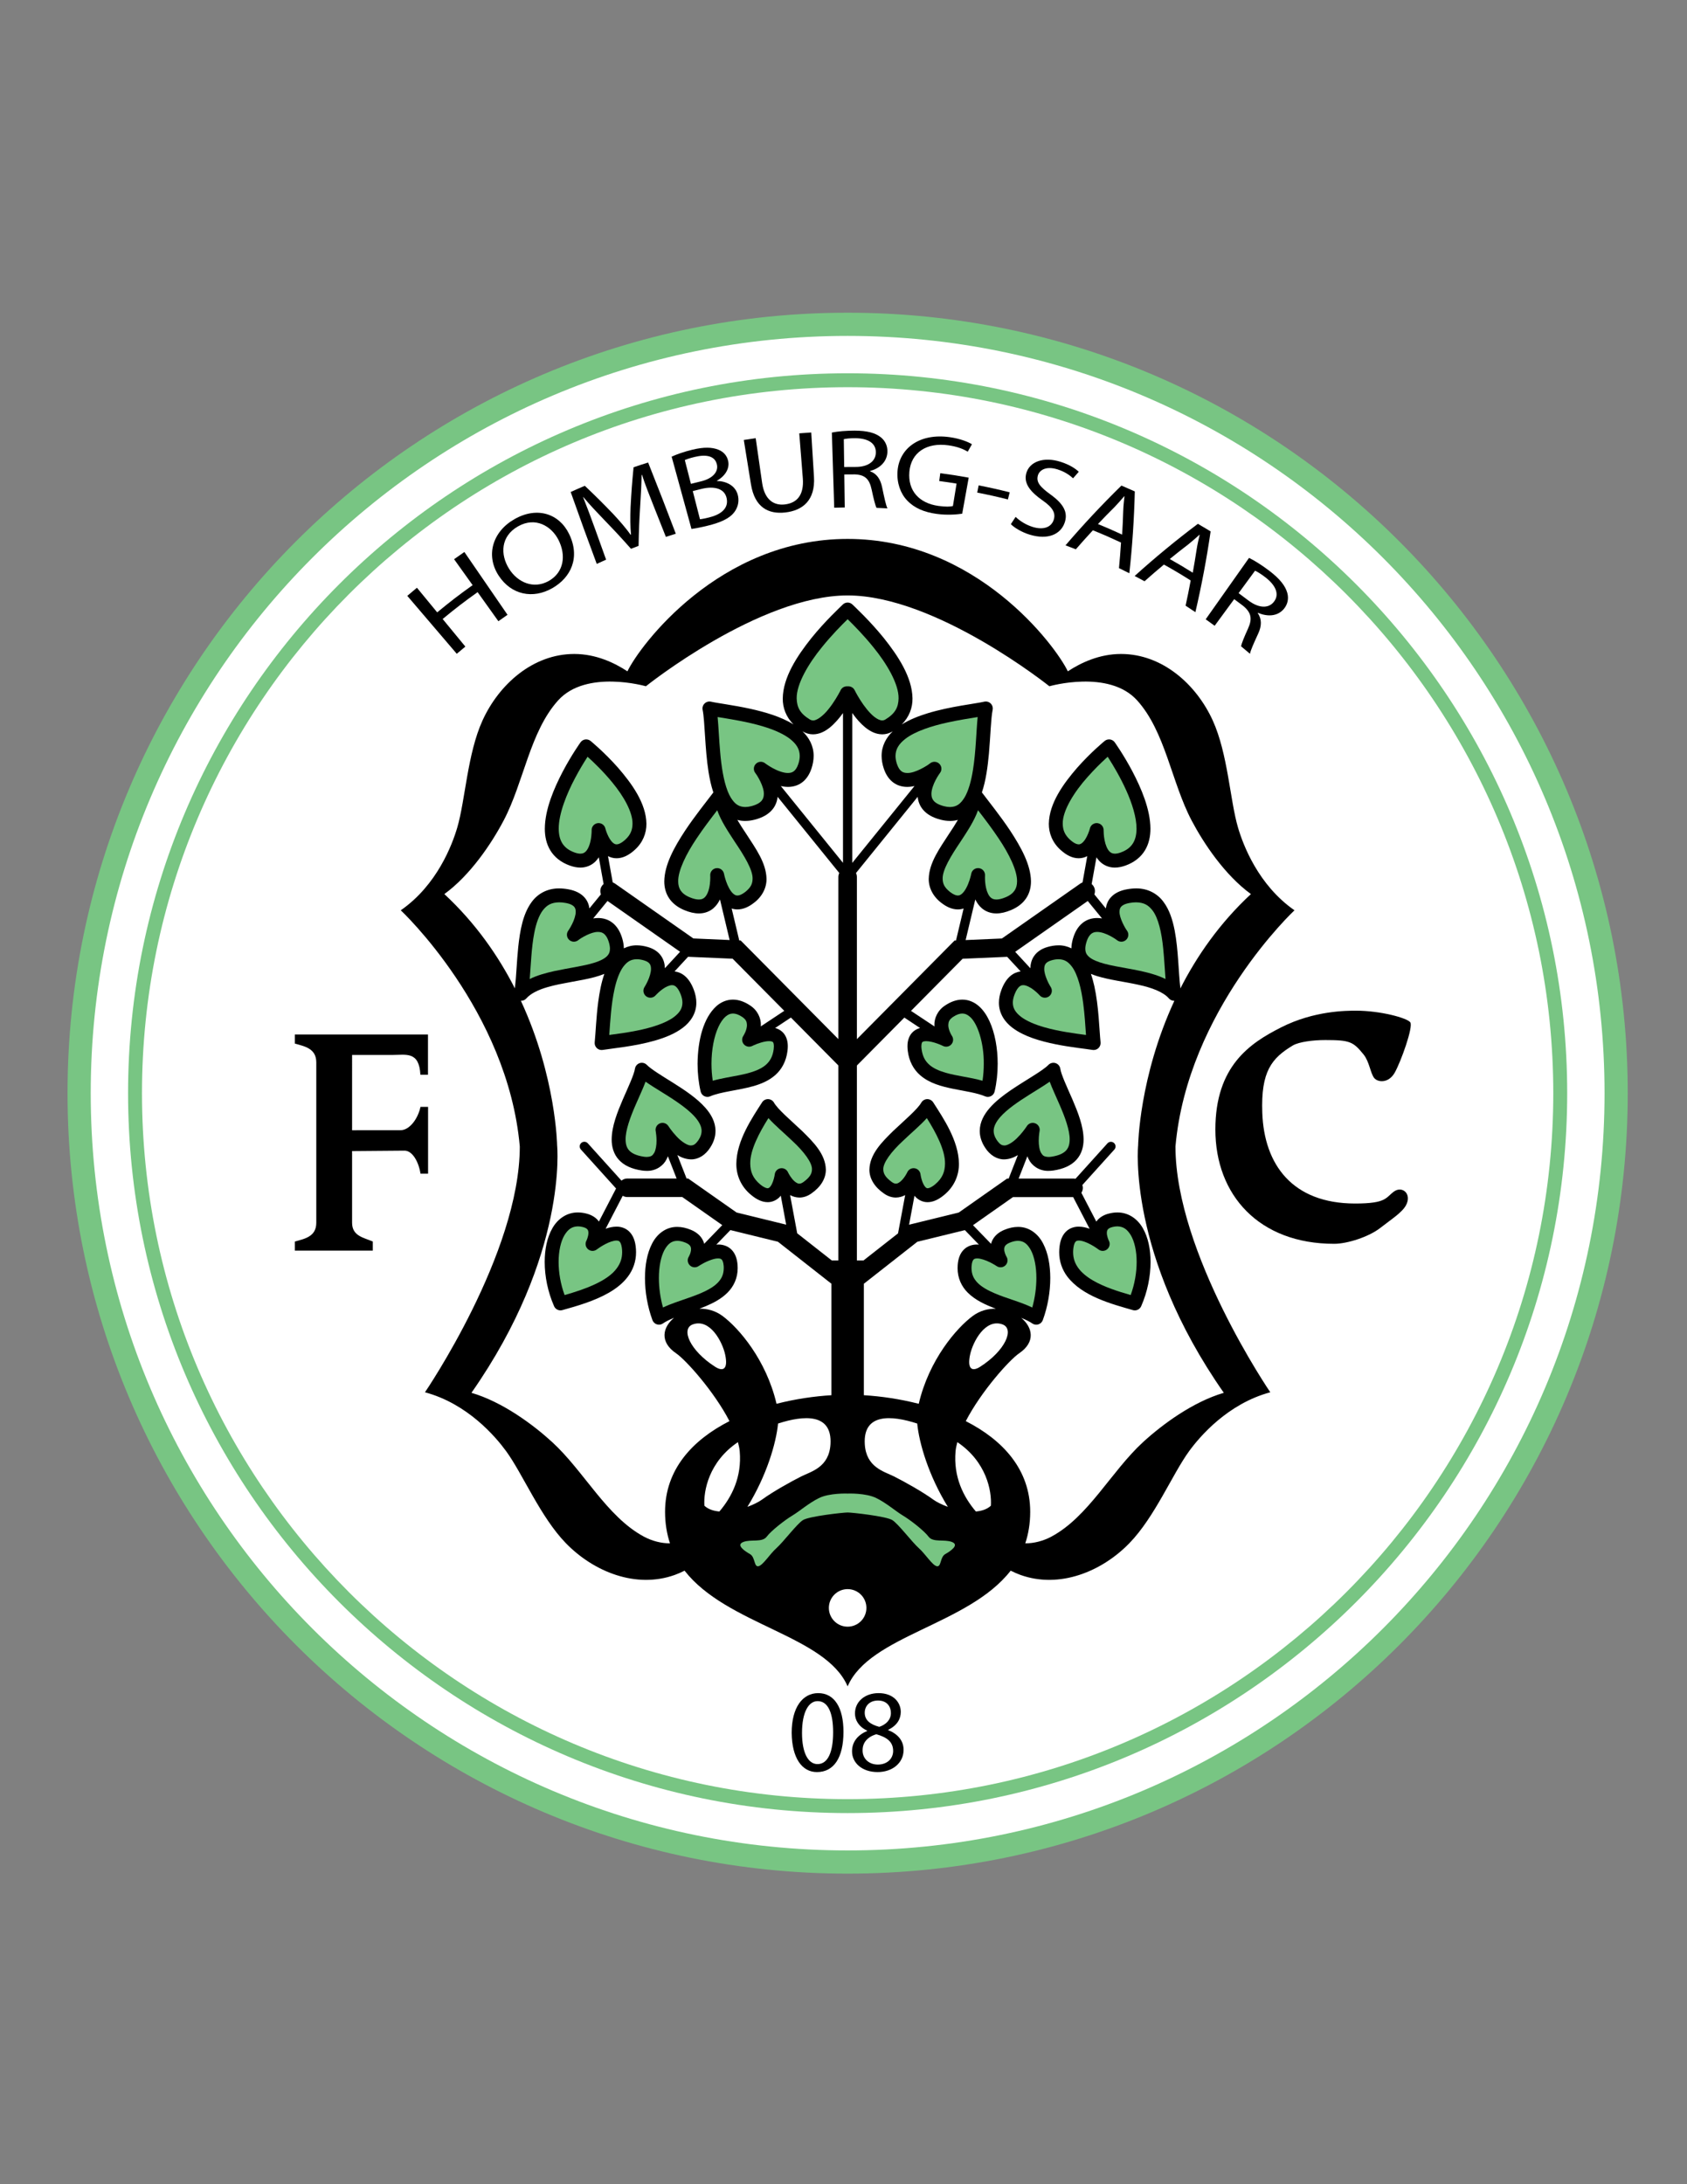 <?xml version="1.0" encoding="iso-8859-1"?>
<!-- Generator: Adobe Illustrator 24.0.1, SVG Export Plug-In . SVG Version: 6.00 Build 0)  -->
<svg version="1.1" id="Layer_1" xmlns="http://www.w3.org/2000/svg" xmlns:xlink="http://www.w3.org/1999/xlink" x="0px" y="0px"
	 viewBox="0 0 612 792" style="enable-background:new 0 0 612 792;" xml:space="preserve">
<rect x="0" y="0" width="612" height="792" fill="#808080" stroke="none"/>
<path style="fill:#78C583;" d="M307.5,113.39c-156.298,0.004-282.998,126.707-283,283.002
	c0.002,156.288,126.702,282.994,283,282.998c156.296-0.004,282.995-126.71,283-282.998
	C590.495,240.096,463.796,113.394,307.5,113.39z"/>
<path style="fill:#FFFFFF;" d="M501.663,590.552c-49.705,49.698-118.326,80.424-194.163,80.426
	c-75.84-0.002-144.46-30.727-194.163-80.426c-49.699-49.706-80.425-118.326-80.425-194.16c0-75.839,30.726-144.46,80.425-194.165
	C163.04,152.53,231.66,121.804,307.5,121.802c75.837,0.002,144.458,30.728,194.163,80.425
	c49.697,49.705,80.423,118.326,80.425,194.165C582.086,472.225,551.36,540.846,501.663,590.552z"/>
<path style="fill:#78C583;" d="M46.462,396.393C46.467,252.448,163.557,135.358,307.5,135.352l0,0
	c143.94,0.006,261.033,117.097,261.037,261.042l0,0C568.533,540.333,451.44,657.424,307.5,657.429l0,0
	C163.557,657.424,46.467,540.333,46.462,396.393L46.462,396.393z"/>
<path style="fill:#FFFFFF;" d="M51.508,396.393c0,70.58,28.705,134.563,75.063,180.924l0,0
	c46.364,46.36,110.349,75.063,180.928,75.064l0,0c70.58-0.002,134.563-28.704,180.926-75.064l0,0
	c46.36-46.361,75.065-110.345,75.065-180.924l0,0c0-70.582-28.705-134.566-75.065-180.929l0,0
	c-46.362-46.36-110.346-75.065-180.926-75.065l0,0c-70.58,0-134.564,28.705-180.928,75.065l0,0
	C80.213,261.827,51.508,325.811,51.508,396.393L51.508,396.393L51.508,396.393z"/>
<path d="M498.54,390.905c-1.374-1.651-1.735-5.882-3.843-8.512c-3.815-4.73-5.049-5.269-13.994-5.269
	c-4.34,0-9.47,0.655-11.71,1.971c-7.628,4.601-11.615,9.334-11.067,24.431c0.674,18.784,10.941,32.878,33.691,32.878
	c11.445,0,11.042-2.135,14.06-4.333c3.017-2.199,6.586,0.824,4.391,4.938c-1.446,2.712-5.489,5.215-9.329,8.233
	c-4.069,3.193-11.874,5.767-16.74,5.767c-27.238,0-43.093-17.653-43.093-41.444c0-23.133,12.689-31.391,23.88-37.049
	c11.969-6.062,23.748-6.041,27.169-6.041c8.811,0,18.422,2.625,19.644,4.194c1.213,1.57-3.452,14.472-5.647,18.31
	C503.755,392.819,499.913,392.549,498.54,390.905L498.54,390.905z"/>
<path d="M127.727,409.837l17.568-0.014c3.12,0,6.238-3.848,7.247-8.459h2.752v24.211h-2.752c-0.642-4.277-2.935-8.347-5.775-8.347
	l-19.039,0.158v25.996c0,4.828,4.209,5.377,7.51,6.8v3.295h-28.281v-3.295c3.578-0.985,7.784-1.757,7.784-6.8v-58.149
	c0-5.06-4.206-5.826-7.784-6.822v-3.289h48.301v14.579h-2.751c-0.458-8.589-5.123-7.173-10.26-7.173h-14.518V409.837
	L127.727,409.837z"/>
<path d="M469.607,330.079c-13.173-9.148-18.665-23.786-20.492-30.006c-2.913-9.914-3.659-26.715-9.146-38.791
	c-5.966-13.122-18.294-24.151-33.302-24.151c-7.883,0-14.63,3.231-19.288,6.298c-4.415-9.243-33.186-48.012-79.88-48.012
	c-46.693,0-75.465,38.769-79.88,48.012c-4.658-3.067-11.405-6.298-19.288-6.298c-15.008,0-27.336,11.029-33.301,24.151
	c-5.487,12.076-6.233,28.877-9.146,38.791c-1.827,6.221-7.319,20.858-20.492,30.006c0,0,38.788,36.23,43.175,85.629
	c0,38.79-34.4,89.137-34.4,89.137c15.487,4.166,25.597,16.091,29.424,21.322c6.088,8.34,12.462,23.908,21.712,33.417
	c10.054,10.337,25.383,16.554,39.503,11.487c1.21-0.438,2.421-0.97,3.541-1.541c15.397,19.764,51.165,23.415,59.152,41.952
	c7.988-18.537,43.755-22.189,59.152-41.952c1.119,0.571,2.331,1.103,3.541,1.541c14.119,5.066,29.449-1.15,39.502-11.487
	c9.25-9.509,15.625-25.077,21.713-33.417c3.827-5.231,13.938-17.156,29.424-21.322c0,0-34.399-50.347-34.399-89.137
	C430.819,366.308,469.607,330.079,469.607,330.079z M241.267,548.176c0,4.255,0.655,8.022,1.78,11.438
	c-3.078,0.043-6.535-0.855-9.433-2.41c-13.484-7.213-21.726-23.697-33.314-34.312c-6.957-6.375-18.065-14.576-29.27-17.852
	c35.103-50.177,31.081-89.701,31.081-89.701s-0.348-24.839-13.151-52.46c0.031,0.001,0.062,0.01,0.094,0.01
	c0.706,0,1.398-0.296,1.888-0.848c1.565-1.789,4.336-3.15,7.786-4.134c5.166-1.503,11.574-2.154,16.949-3.586
	c1.243-0.339,2.438-0.72,3.568-1.186c-1.104,3.152-1.747,6.642-2.219,10.102c-0.744,5.654-0.93,11.261-1.283,14.726
	c-0.081,0.78,0.21,1.555,0.78,2.092c0.471,0.444,1.092,0.685,1.73,0.685c0.135,0,0.27-0.01,0.405-0.032
	c3.458-0.57,11.591-1.273,18.941-3.39c3.693-1.069,7.238-2.478,10.066-4.612c2.808-2.086,4.971-5.23,4.949-9.123
	c0-1.53-0.319-3.125-0.942-4.758c-0.827-2.165-1.892-3.818-3.272-4.971c-1.104-0.933-2.415-1.454-3.683-1.616l4.908-5.304
	l16.164,0.702l18.723,18.895l-8.524,5.654c0.01-0.171,0.032-0.334,0.035-0.51c0.061-2.358-1.088-5.273-3.904-7.094
	c-2.036-1.367-4.143-2.115-6.227-2.115c-2.283-0.01-4.38,0.932-5.994,2.358c-4.775,4.335-6.76,12.421-6.837,20.911
	c0,3.36,0.356,6.784,1.116,10.054c0.168,0.729,0.645,1.337,1.311,1.676c0.362,0.185,0.753,0.276,1.145,0.276
	c0.333,0,0.666-0.067,0.982-0.201c3.854-1.67,10.059-2.112,15.731-3.712c2.842-0.822,5.629-1.979,7.922-4.017
	c2.301-2.023,3.95-4.985,4.41-8.723c0.075-0.593,0.116-1.156,0.116-1.704c0.024-2.143-0.691-4.134-2.147-5.366
	c-0.762-0.649-1.6-1.034-2.44-1.257l5.719-3.793l17.213,17.372v70.703v0.001h-2.388l-12.543-9.842l-2.581-13.853
	c0.955,0.513,2.066,0.867,3.372,0.892c1.451,0.007,2.976-0.504,4.339-1.476c3.407-2.343,5.297-5.452,5.263-8.69
	c-0.167-5.617-4.459-9.887-8.637-13.992c-4.246-3.997-8.837-7.87-10.203-10.296c-0.441-0.749-1.248-1.22-2.116-1.237
	c-0.868-0.021-1.693,0.414-2.167,1.143c-3.658,5.711-9.261,13.883-9.354,22.255c-0.041,4.096,1.606,8.327,5.479,11.444
	c1.972,1.61,3.892,2.513,5.882,2.523c0.016,0.001,0.033,0.001,0.049,0.001c1.785,0,3.334-0.864,4.316-1.887
	c0.145-0.158,0.26-0.327,0.392-0.49l1.962,10.527l-18-4.409l-17.554-12.322h-0.575l-3.326-8.485
	c1.426,0.871,3.055,1.497,4.946,1.547c2.616,0.045,5.244-1.545,6.983-4.329c1.253-1.92,1.896-3.97,1.89-5.972
	c-0.008-3.25-1.585-6.037-3.65-8.389c-3.126-3.541-7.567-6.451-11.707-9.067c-4.12-2.569-8.016-4.923-9.583-6.53
	c-0.667-0.667-1.656-0.906-2.555-0.62c-0.896,0.289-1.563,1.06-1.718,1.989c-0.317,2.153-2.371,6.528-4.392,11.14
	c-2.002,4.681-4.03,9.727-4.063,14.536c-0.013,2.591,0.677,5.267,2.568,7.354c1.886,2.092,4.716,3.379,8.376,3.917
	c0.62,0.09,1.209,0.133,1.776,0.133c0.07,0.002,0.141,0.002,0.211,0.002c3.276,0.001,5.869-1.939,6.97-4.19
	c0.191-0.367,0.35-0.738,0.494-1.11l3.164,8.074h-17.877c-0.81,0-1.542,0.297-2.122,0.773l-12.221-13.541
	c-0.624-0.689-1.686-0.744-2.375-0.121c-0.691,0.621-0.744,1.686-0.124,2.375l12.757,14.135l-6.225,11.996
	c-0.012-0.018-0.02-0.035-0.032-0.053c-0.971-1.363-2.565-2.372-4.526-2.854c-1.033-0.265-2.057-0.401-3.055-0.401
	c-4.129-0.042-7.463,2.46-9.306,5.793c-1.902,3.347-2.74,7.584-2.748,12.161c0.004,5.185,1.113,10.823,3.405,16.043
	c0.411,0.935,1.329,1.508,2.31,1.508c0.223,0,0.45-0.029,0.674-0.091c5.221-1.457,11.614-3.258,16.94-6.334
	c2.66-1.545,5.08-3.427,6.886-5.854c1.808-2.416,2.937-5.422,2.926-8.816c0-0.733-0.049-1.485-0.151-2.252
	c-0.29-2.186-1.037-4-2.371-5.275c-1.33-1.284-3.082-1.756-4.589-1.74c-1.406,0.018-2.722,0.333-3.926,0.77l6.207-11.959
	c0.492,0.284,1.056,0.458,1.665,0.458h19.941l14.501,10.18l-6.555,6.771c-0.18-0.665-0.452-1.338-0.876-1.979
	c-0.848-1.3-2.202-2.37-3.948-3.082c-1.692-0.698-3.348-1.066-4.944-1.066c-4.179-0.04-7.433,2.659-9.156,6.093
	c-1.792,3.456-2.554,7.801-2.564,12.46c0.004,4.987,0.909,10.338,2.716,15.257c0.268,0.729,0.861,1.296,1.598,1.53
	c0.251,0.081,0.51,0.12,0.769,0.12c0.502,0,1-0.149,1.423-0.437c1.05-0.738,2.446-1.401,4.045-2.045
	c-4.136,3.399-5.336,8.747,0.76,12.871c3.483,2.355,13.748,13.763,19.345,24.579C251.191,522.151,241.267,532.866,241.267,548.176z
	 M215.197,333.03l5.189-6.342l26.332,18.431l-5.516,5.961c-0.027-1.468-0.39-3.074-1.391-4.491
	c-1.041-1.488-2.715-2.601-4.793-3.198c-1.393-0.406-2.733-0.612-4.017-0.612c-1.72-0.019-3.289,0.397-4.686,1.091
	c-0.015-1.124-0.203-2.292-0.557-3.512c-0.726-2.513-1.914-4.451-3.53-5.726c-1.607-1.281-3.526-1.761-5.248-1.751
	C216.37,332.884,215.774,332.938,215.197,333.03z M270.687,302.326c-1.14-1.694-2.236-3.387-3.196-5.033
	c0.86,0.243,1.772,0.381,2.737,0.381c0.041,0,0.082-0.001,0.123-0.001c1.1,0,2.241-0.153,3.42-0.453
	c2.833-0.718,4.992-1.95,6.419-3.663c1.177-1.404,1.743-3.053,1.904-4.627l22.376,27.626c-0.207,0.436-0.332,0.918-0.332,1.433
	v58.798l-35.429-35.753l-0.526-0.023l-2.755-11.58c0.651,0.208,1.348,0.335,2.088,0.332c1.964,0,3.938-0.81,5.873-2.295
	c3.147-2.338,4.731-5.592,4.68-8.801C277.955,312.843,274.108,307.624,270.687,302.326z M291.118,265.166
	c0.067,0.038,0.128,0.08,0.196,0.118c1.142,0.662,2.414,0.996,3.637,0.991c2.419-0.018,4.433-1.142,6.121-2.489
	c1.837-1.506,3.438-3.412,4.744-5.229v54.316l-22.546-27.837c0.828,0.177,1.687,0.293,2.579,0.301
	c1.661,0.006,3.477-0.418,5.042-1.56c1.57-1.137,2.765-2.898,3.505-5.143c0.513-1.557,0.774-3.068,0.774-4.524
	C295.19,270.483,293.512,267.452,291.118,265.166z M320.602,278.635c0.739,2.245,1.935,4.006,3.504,5.142
	c1.564,1.144,3.383,1.566,5.043,1.56c0.897-0.007,1.761-0.125,2.594-0.304l-22.563,27.853v-54.349
	c0.127,0.179,0.241,0.352,0.374,0.532c1.229,1.656,2.674,3.348,4.37,4.717c1.689,1.347,3.701,2.47,6.122,2.489
	c0.008,0,0.016,0,0.022,0c1.212,0,2.479-0.331,3.612-0.991c0.068-0.039,0.132-0.081,0.199-0.12
	c-2.394,2.287-4.072,5.318-4.055,8.947C319.825,275.564,320.084,277.079,320.602,278.635z M341.612,327.469
	c1.93,1.483,3.905,2.293,5.869,2.293c0.742,0.004,1.441-0.123,2.092-0.332l-2.76,11.595l-0.52,0.023l-35.433,35.755v-58.815
	c0-0.512-0.124-0.992-0.329-1.427l22.373-27.62c0.163,1.571,0.728,3.214,1.901,4.615c1.428,1.715,3.587,2.946,6.421,3.664
	c1.179,0.3,2.318,0.453,3.419,0.453c0.042,0,0.083,0,0.124,0c0.963,0,1.874-0.139,2.734-0.381c-0.96,1.646-2.057,3.339-3.198,5.033
	c-3.419,5.297-7.269,10.516-7.384,16.338C336.874,321.875,338.461,325.131,341.612,327.469z M351.082,468.727
	c2.787,2.769,6.472,4.425,10.184,5.814c-2.847-0.052-5.79,0.715-8.389,2.644c-5.847,4.34-15.824,15.817-19.579,31.836
	c-6.854-1.752-13.662-2.734-19.912-3.111v-40.415l19.402-15.225l17.248-4.218l5.092,5.261c-0.216-0.016-0.428-0.043-0.648-0.045
	c-1.566-0.015-3.395,0.441-4.787,1.803c-1.394,1.357-2.102,3.318-2.264,5.637c-0.023,0.356-0.04,0.716-0.04,1.083
	C347.361,463.453,348.868,466.538,351.082,468.727z M355.585,495.588c-3.046,1.958-4.752,0.733-3.656-4.395
	c0.998-4.664,5.489-13.171,11.707-10.976C368.14,481.81,364.735,489.735,355.585,495.588z M251.364,480.218
	c6.218-2.195,10.709,6.311,11.708,10.976c1.096,5.128-0.611,6.353-3.657,4.395C250.265,489.735,246.86,481.81,251.364,480.218z
	 M262.123,477.185c-2.599-1.929-5.542-2.695-8.389-2.644c0.762-0.286,1.52-0.581,2.267-0.892c2.906-1.23,5.703-2.711,7.914-4.923
	c2.212-2.189,3.721-5.273,3.692-8.936c0-0.353-0.013-0.712-0.037-1.081c-0.162-2.323-0.872-4.281-2.265-5.639
	c-1.394-1.362-3.221-1.817-4.787-1.803c-0.224,0.002-0.441,0.03-0.66,0.046l5.112-5.282l17.24,4.226l19.402,15.224v40.429
	c-6.249,0.377-13.057,1.36-19.91,3.111C277.947,493.002,267.969,481.524,262.123,477.185z M260.977,548.079
	c-2.107-0.192-4.035-0.791-5.439-2.095c-0.359-5.32,1.587-15.947,12.168-23.059c0.305,1.138,0.544,2.252,0.643,3.298
	C269.163,535.528,265.503,542.768,260.977,548.079z M301.279,523.66c-0.494,8.406-6.957,9.88-10.611,11.703
	c-3.66,1.837-10.249,5.493-14.27,8.426c-1.198,0.86-3.093,1.802-5.258,2.604c7.024-11.411,10.414-23.102,11.119-30.211
	C291.585,513.152,301.944,512.344,301.279,523.66z M338.602,543.789c-4.021-2.933-10.611-6.589-14.27-8.426
	c-3.654-1.823-10.117-3.297-10.611-11.703c-0.665-11.316,9.694-10.508,19.02-7.477c0.705,7.109,4.095,18.8,11.118,30.211
	C341.695,545.591,339.8,544.649,338.602,543.789z M359.462,545.984c-1.404,1.304-3.332,1.902-5.439,2.095
	c-4.525-5.311-8.186-12.551-7.37-21.856c0.099-1.046,0.338-2.16,0.643-3.298C357.875,530.037,359.821,540.664,359.462,545.984z
	 M443.97,505.04c-11.204,3.275-22.311,11.477-29.27,17.852c-11.588,10.614-19.83,27.099-33.314,34.312
	c-2.898,1.556-6.355,2.453-9.434,2.41c1.125-3.415,1.78-7.183,1.78-11.438c0-15.31-9.925-26.024-23.37-32.868
	c5.597-10.816,15.861-22.225,19.345-24.579c6.089-4.119,4.898-9.458,0.775-12.858c1.591,0.646,2.99,1.31,4.03,2.032
	c0.422,0.287,0.92,0.437,1.422,0.437c0.258,0,0.518-0.039,0.769-0.12c0.738-0.236,1.329-0.805,1.598-1.53
	c1.807-4.919,2.709-10.27,2.713-15.257c-0.009-4.659-0.771-9.004-2.565-12.462c-1.723-3.432-4.978-6.131-9.156-6.091
	c-1.596,0-3.251,0.368-4.945,1.07c-1.739,0.708-3.095,1.778-3.943,3.076c-0.427,0.646-0.699,1.321-0.88,1.991l-6.544-6.758
	l14.499-10.184h21.836l5.963,11.48c-1.201-0.436-2.514-0.751-3.918-0.768c-1.509-0.016-3.261,0.456-4.592,1.739
	c-1.332,1.275-2.077,3.093-2.364,5.274c-0.103,0.764-0.157,1.516-0.157,2.253c-0.009,3.395,1.119,6.403,2.927,8.818
	c5.494,7.188,16.009,9.938,23.831,12.186c0.226,0.063,0.453,0.093,0.677,0.093c0.979,0,1.894-0.574,2.307-1.509
	c2.29-5.22,3.399-10.858,3.404-16.043c-0.01-4.578-0.85-8.814-2.751-12.161c-1.845-3.333-5.179-5.835-9.308-5.793
	c-0.996,0-2.021,0.136-3.062,0.402c-1.952,0.479-3.543,1.488-4.517,2.852c-0.015,0.018-0.023,0.04-0.037,0.06l-5.422-10.441
	c0.333-0.522,0.532-1.138,0.532-1.802c0-0.359-0.071-0.698-0.176-1.023l11.607-12.859c0.622-0.689,0.568-1.753-0.122-2.374
	c-0.69-0.624-1.752-0.568-2.375,0.12l-11.598,12.85c-0.226-0.047-0.458-0.073-0.697-0.073l-19.931-0.002l3.166-8.086
	c0.144,0.37,0.301,0.738,0.491,1.103c1.1,2.252,3.691,4.19,6.969,4.19c0.07,0,0.141-0.001,0.212-0.003
	c0.566,0,1.154-0.043,1.767-0.129c3.671-0.542,6.5-1.828,8.385-3.918c1.892-2.09,2.582-4.766,2.57-7.355
	c-0.036-4.811-2.063-9.856-4.063-14.536c-2.021-4.612-4.077-8.986-4.39-11.138c-0.153-0.929-0.821-1.701-1.718-1.989
	c-0.896-0.289-1.89-0.05-2.557,0.618c-2.117,2.19-8.254,5.508-13.765,9.257c-2.773,1.907-5.441,3.97-7.525,6.339
	c-2.064,2.353-3.642,5.14-3.651,8.389c-0.006,2,0.639,4.056,1.893,5.974c1.739,2.784,4.367,4.372,6.982,4.328
	c1.894-0.051,3.523-0.678,4.951-1.551l-3.332,8.508h-0.57l-17.545,12.321l-18.017,4.407l1.958-10.502
	c0.128,0.151,0.258,0.303,0.401,0.449c0.982,1.022,2.529,1.886,4.317,1.886c0.016,0,0.032,0,0.049,0
	c1.989-0.011,3.906-0.913,5.88-2.523c3.874-3.117,5.521-7.351,5.478-11.444c-0.091-8.375-5.698-16.546-9.35-22.255
	c-0.475-0.728-1.301-1.164-2.169-1.146c-0.868,0.018-1.675,0.49-2.116,1.238c-1.366,2.426-5.959,6.297-10.205,10.298
	c-4.178,4.104-8.472,8.373-8.639,13.989c-0.034,3.239,1.857,6.352,5.268,8.691c1.361,0.971,2.884,1.483,4.338,1.476
	c1.307-0.025,2.417-0.38,3.372-0.893l-2.587,13.873l-12.518,9.822h-2.407v-0.001v-70.687l17.214-17.371l5.703,3.78
	c-0.836,0.224-1.668,0.608-2.427,1.252c-1.456,1.233-2.172,3.224-2.147,5.367c0,0.542,0.038,1.114,0.12,1.719
	c0.457,3.722,2.105,6.685,4.407,8.708c3.46,3.045,7.94,4.156,12.235,5.041c4.301,0.851,8.54,1.455,11.417,2.69
	c0.317,0.133,0.65,0.199,0.983,0.199c0.394,0,0.785-0.092,1.147-0.276c0.664-0.338,1.142-0.948,1.31-1.676
	c0.758-3.271,1.112-6.693,1.112-10.052c-0.007-5.667-0.992-11.139-2.965-15.449c-0.994-2.154-2.243-4.036-3.875-5.466
	c-1.613-1.425-3.71-2.366-5.992-2.355c-2.084,0-4.192,0.748-6.224,2.115c-2.813,1.819-3.966,4.735-3.904,7.092
	c0.003,0.18,0.024,0.348,0.035,0.523l-8.521-5.648l18.725-18.895l16.163-0.704l4.893,5.289c-1.264,0.164-2.572,0.684-3.674,1.616
	c-1.381,1.153-2.445,2.807-3.27,4.972c-0.622,1.631-0.943,3.223-0.943,4.757c-0.021,3.892,2.139,7.037,4.95,9.122
	c4.238,3.179,10.098,4.82,15.643,5.956c5.522,1.11,10.793,1.626,13.366,2.046c0.135,0.023,0.271,0.033,0.406,0.033
	c0.638,0,1.257-0.242,1.729-0.686c0.569-0.537,0.859-1.312,0.78-2.09c-0.479-4.642-0.634-13.003-2.256-20.364
	c-0.342-1.536-0.751-3.032-1.248-4.463c0.724,0.297,1.474,0.56,2.238,0.801c4.565,1.402,10.007,2.045,14.91,3.127
	c4.918,1.046,9.122,2.613,11.155,4.978c0.491,0.551,1.183,0.847,1.887,0.847c0.032,0,0.064-0.009,0.097-0.011
	c-12.803,27.621-13.151,52.46-13.151,52.46S408.867,454.863,443.97,505.04z M368.282,345.136l26.326-18.432l5.176,6.323
	c-0.572-0.09-1.162-0.143-1.769-0.148c-1.724-0.008-3.642,0.471-5.251,1.754c-1.612,1.272-2.803,3.213-3.526,5.726
	c-0.353,1.217-0.544,2.383-0.56,3.51c-1.395-0.693-2.965-1.109-4.685-1.09c-1.284,0-2.626,0.205-4.017,0.613
	c-2.075,0.596-3.749,1.708-4.792,3.196c-1.003,1.42-1.364,3.031-1.393,4.504L368.282,345.136z M428.217,358.397
	c-0.707-5.778-0.722-13.897-2.071-20.975c-0.758-3.886-1.901-7.533-4.09-10.435c-2.153-2.919-5.65-4.893-9.926-4.844
	c-1.071,0-2.195,0.111-3.369,0.331c-2.515,0.464-4.517,1.458-5.856,2.994c-1.036,1.181-1.557,2.583-1.736,3.934l-4.166-5.089
	c0.378-1.003,0.271-2.169-0.391-3.114c-0.169-0.242-0.372-0.443-0.588-0.626l1.746-9.706c0.336,0.51,0.715,1.008,1.172,1.469
	c1.279,1.311,3.226,2.252,5.428,2.253c0.028,0,0.057-0.001,0.085-0.001c1.248,0,2.557-0.261,3.933-0.764
	c3.128-1.138,5.5-3.053,6.951-5.449c1.463-2.39,2.011-5.129,2.008-7.895c-0.038-7.035-3.346-14.67-6.533-20.762
	c-3.206-6.067-6.381-10.496-6.422-10.558c-0.404-0.563-1.031-0.938-1.719-1.03c-0.686-0.092-1.39,0.106-1.928,0.546
	c-0.061,0.053-4.975,4.057-9.963,9.707c-4.935,5.693-10.183,12.855-10.292,20.32c-0.032,3.392,1.316,6.866,4.274,9.498
	c2.145,1.948,4.337,3.006,6.55,3.01c1.153,0.004,2.207-0.304,3.115-0.773l-1.716,9.541c-0.27,0.099-0.534,0.22-0.78,0.393
	l-28.47,19.929l-13.155,0.571l3.493-14.672c0.009-0.012,0.021-0.023,0.029-0.035c0.539,1.134,1.284,2.251,2.364,3.175
	c1.312,1.137,3.155,1.871,5.201,1.871c0.023,0,0.045,0,0.067,0c1.65-0.002,3.415-0.411,5.345-1.227
	c2.388-1.003,4.263-2.463,5.479-4.309c1.224-1.84,1.73-3.973,1.725-6.086c-0.071-6.039-3.602-12.38-7.551-18.397
	c-3.592-5.393-7.664-10.418-10.256-13.858c1.452-4.28,2.098-9.233,2.547-14.039c0.577-6.532,0.726-12.878,1.354-15.907
	c0.167-0.836-0.104-1.709-0.714-2.304c-0.609-0.596-1.49-0.842-2.32-0.655c-3.221,0.749-12.27,1.692-20.476,4.18
	c-3.38,1.033-6.658,2.328-9.469,4.088c2.679-2.673,3.957-6.053,3.899-9.446c-0.096-7.685-5.236-15.415-10.344-21.829
	c-5.123-6.347-10.53-11.318-11.402-12.193c-0.985-0.984-2.578-0.986-3.563,0c-0.874,0.875-6.282,5.846-11.405,12.193
	c-5.107,6.414-10.249,14.142-10.344,21.829c-0.057,3.386,1.216,6.758,3.882,9.428c-4.525-2.825-10.273-4.469-15.664-5.669
	c-6.11-1.334-11.88-2.03-14.261-2.579c-0.832-0.19-1.71,0.059-2.32,0.654c-0.611,0.592-0.881,1.464-0.714,2.301
	c0.852,4.094,0.779,13.856,2.144,22.506c0.419,2.599,0.965,5.123,1.751,7.45c-2.595,3.441-6.664,8.463-10.251,13.851
	c-3.952,6.014-7.477,12.355-7.55,18.396c-0.006,2.112,0.499,4.246,1.724,6.087c1.217,1.845,3.092,3.306,5.477,4.309
	c1.932,0.815,3.696,1.225,5.342,1.227c0.023,0,0.045,0,0.067,0c2.046,0,3.892-0.733,5.204-1.872c1.073-0.93,1.819-2.025,2.358-3.156
	c0.018,0.024,0.04,0.048,0.058,0.073l3.474,14.6l-13.152-0.573l-28.472-19.927c-0.249-0.174-0.514-0.295-0.786-0.394l-1.713-9.525
	c0.908,0.469,1.962,0.778,3.117,0.774c2.211-0.006,4.403-1.062,6.551-3.011c2.953-2.632,4.304-6.104,4.271-9.497
	c-0.108-7.467-5.357-14.627-10.293-20.322c-4.984-5.651-9.898-9.653-9.96-9.707c-0.538-0.438-1.241-0.638-1.929-0.546
	c-0.686,0.092-1.313,0.467-1.716,1.031c-0.043,0.061-3.218,4.488-6.424,10.557c-3.188,6.092-6.495,13.728-6.534,20.761
	c-0.002,2.767,0.546,5.504,2.007,7.895c1.454,2.397,3.826,4.312,6.951,5.448c1.376,0.506,2.684,0.765,3.933,0.765
	c0.028,0,0.056,0,0.084,0c2.202,0,4.148-0.94,5.426-2.252c0.457-0.466,0.836-0.963,1.175-1.474l1.744,9.7
	c-0.214,0.182-0.416,0.383-0.585,0.624c-0.661,0.943-0.767,2.107-0.39,3.11l-4.167,5.094c-0.182-1.346-0.702-2.744-1.736-3.92
	c-1.339-1.537-3.34-2.529-5.859-2.995c-1.174-0.22-2.295-0.329-3.366-0.329c-4.276-0.051-7.774,1.924-9.926,4.84
	c-3.255,4.365-4.282,10.357-4.939,16.414c-0.547,5.348-0.71,10.802-1.22,14.992c-5.936-11.659-14.165-23.596-25.583-34.195
	c9.439-6.861,17.118-18.335,21.517-26.686c7.317-13.906,9.516-32.205,19.761-43.546c10.246-11.344,31.836-5.125,31.836-5.125
	s41.131-32.932,73.188-32.932s73.188,32.932,73.188,32.932s21.591-6.219,31.837,5.125c10.244,11.342,12.442,29.64,19.76,43.546
	c4.399,8.352,12.079,19.825,21.518,26.686C442.382,334.798,434.152,346.737,428.217,358.397z"/>
<path style="fill:#FFFFFF;" d="M314.31,583.036c0,3.758-3.049,6.807-6.813,6.807c-3.758,0-6.807-3.049-6.807-6.807
	c0-3.764,3.049-6.813,6.807-6.813C311.261,576.224,314.31,579.272,314.31,583.036z"/>
<path d="M305.988,627.953c0,9.414-3.493,14.611-9.628,14.611c-5.41,0-9.074-5.069-9.159-14.229c0-9.287,4.004-14.399,9.627-14.399
	C302.665,613.937,305.988,619.134,305.988,627.953z M290.95,628.378c0,7.2,2.215,11.29,5.623,11.29
	c3.834,0,5.666-4.474,5.666-11.545c0-6.816-1.747-11.289-5.624-11.289C293.335,616.834,290.95,620.839,290.95,628.378z"/>
<path d="M314.55,627.526c-3.067-1.448-4.388-3.834-4.388-6.22c0-4.388,3.707-7.37,8.564-7.37c5.367,0,8.051,3.365,8.051,6.816
	c0,2.344-1.149,4.856-4.558,6.476v0.128c3.45,1.363,5.58,3.791,5.58,7.156c0,4.815-4.132,8.052-9.414,8.052
	c-5.795,0-9.288-3.451-9.288-7.497c0-3.493,2.088-5.965,5.496-7.413L314.55,627.526z M324.008,634.896
	c0-3.365-2.344-4.983-6.092-6.049c-3.238,0.938-4.984,3.067-4.984,5.708c-0.128,2.811,2.002,5.282,5.538,5.282
	C321.835,639.838,324.008,637.708,324.008,634.896z M313.698,621.051c0,2.77,2.088,4.261,5.283,5.112
	c2.385-0.809,4.218-2.514,4.218-5.026c0-2.216-1.321-4.516-4.686-4.516C315.402,616.621,313.698,618.665,313.698,621.051z"/>
<path d="M151.256,213.119c2.939,3.571,4.41,5.356,7.349,8.928c5.037-4.146,7.61-6.121,12.851-9.87
	c-2.689-3.763-4.034-5.644-6.723-9.407c1.483-1.061,2.229-1.585,3.727-2.616c5.217,7.593,10.436,15.184,15.653,22.777
	c-1.332,0.917-1.995,1.382-3.314,2.326c-3.013-4.217-4.52-6.325-7.533-10.543c-5.171,3.7-7.71,5.648-12.681,9.74
	c3.293,4.002,4.94,6.003,8.234,10.004c-1.253,1.031-1.876,1.553-3.115,2.61c-5.983-7.003-11.967-14.006-17.95-21.01
	C149.147,214.867,149.847,214.279,151.256,213.119z"/>
<path d="M206.451,193.616c4.163,8.555,0.655,15.823-6.112,19.674c-7.004,3.985-14.85,2.448-19.428-4.554
	c-4.803-7.345-2.233-15.98,5.771-20.513C194.864,183.589,202.862,186.241,206.451,193.616z M184.665,206.23
	c3.136,5.003,8.97,7.516,14.435,4.415c5.504-3.125,6.331-9.324,3.48-14.913c-2.497-4.895-8.269-8.489-14.64-4.875
	C181.612,194.446,181.441,201.087,184.665,206.23z"/>
<path d="M237.075,183.356c-1.419-3.592-3.144-7.901-4.172-11.188c-0.057,0.018-0.085,0.027-0.142,0.045
	c-0.064,3.431-0.242,7.166-0.519,11.257c-0.36,5.805-0.478,8.7-0.583,14.47c-1.104,0.414-1.653,0.624-2.752,1.053
	c-3.731-4.198-5.648-6.266-9.581-10.332c-2.898-3.013-5.519-5.77-7.693-8.401c-0.037,0.016-0.055,0.024-0.091,0.04
	c1.284,3.198,2.913,7.542,4.315,11.449c1.592,4.479,2.396,6.717,4.02,11.183c-1.361,0.602-2.041,0.91-3.394,1.537
	c-3.231-8.661-6.383-17.35-9.454-26.069c2.043-0.922,3.068-1.372,5.127-2.247c4.223,4.015,6.282,6.062,10.291,10.223
	c2.496,2.671,4.585,5.118,6.333,7.524c0.051-0.02,0.077-0.029,0.128-0.048c-0.268-2.882-0.299-6.116-0.156-9.878
	c0.307-5.804,0.526-8.714,1.092-14.547c2.106-0.71,3.163-1.053,5.28-1.715c3.42,8.581,6.768,17.19,10.04,25.828
	c-1.445,0.438-2.166,0.664-3.605,1.127C239.781,190.135,238.885,187.874,237.075,183.356z"/>
<path d="M243.651,165.592c1.737-0.817,4.571-1.818,7.526-2.528c4.215-1.013,7.108-0.91,9.388-0.017
	c1.852,0.726,3.218,2.128,3.624,4.262c0.499,2.617-1.08,5.282-4.132,7.025c0.007,0.032,0.01,0.047,0.017,0.08
	c3.088,0.011,6.938,1.501,7.686,5.533c0.433,2.339-0.256,4.342-1.489,5.921c-1.662,2.128-4.824,3.596-9.548,4.755
	c-2.577,0.633-4.585,1.003-5.869,1.186C247.975,181.32,246.533,176.076,243.651,165.592z M250.646,175.445
	c1.454-0.371,2.181-0.551,3.639-0.899c4.246-1.014,6.351-3.435,5.806-6.043c-0.662-3.17-3.814-3.835-8.031-2.826
	c-1.917,0.458-2.987,0.859-3.625,1.149C249.32,170.274,249.763,171.997,250.646,175.445z M253.931,188.277
	c0.768-0.069,1.864-0.302,3.214-0.626c3.917-0.94,7.283-3.004,6.478-6.941c-0.755-3.696-4.694-4.497-9.027-3.456
	c-1.314,0.316-1.969,0.479-3.279,0.813C252.363,182.151,252.885,184.192,253.931,188.277z"/>
<path d="M274.147,158.88c0.93,6.476,1.396,9.714,2.327,16.191c0.88,6.129,4.207,8.289,8.192,7.844
	c4.427-0.493,7.057-3.39,6.575-9.48c-0.516-6.523-0.774-9.785-1.289-16.307c1.738-0.137,2.607-0.197,4.346-0.303
	c0.396,6.431,0.594,9.646,0.99,16.08c0.522,8.472-4.051,12.206-10.429,12.92c-6.029,0.676-11.063-1.761-12.43-10.222
	c-1.039-6.428-1.559-9.641-2.597-16.067C271.556,159.258,272.419,159.127,274.147,158.88z"/>
<path d="M301.775,156.847c2.162-0.437,5.281-0.7,8.252-0.695c4.608,0.008,7.571,0.837,9.566,2.455
	c1.601,1.298,2.44,3.231,2.332,5.36c-0.186,3.644-2.942,5.917-6.278,6.815c-0.001,0.049-0.004,0.074-0.005,0.123
	c2.405,0.801,3.756,2.845,4.359,5.735c0.811,3.887,1.386,6.597,1.942,7.696c-1.582-0.088-2.375-0.126-3.958-0.185
	c-0.453-0.838-1.051-3.214-1.787-6.667c-0.814-3.812-2.441-5.335-6.104-5.466c-1.522-0.003-2.282,0.002-3.804,0.023
	c0.068,4.789,0.1,7.183,0.167,11.974c-1.531,0.022-2.295,0.039-3.826,0.087C302.291,173.195,302.117,167.745,301.775,156.847z
	 M306.251,169.334c1.67-0.023,2.507-0.028,4.177-0.022c4.362,0.015,7.199-1.959,7.306-5.113c0.12-3.564-2.929-5.267-7.415-5.301
	c-2.048-0.015-3.527,0.177-4.21,0.351C306.165,163.283,306.194,165.301,306.251,169.334z"/>
<path d="M349.061,186.275c-1.806,0.259-5.308,0.611-9.277,0.066c-4.447-0.611-8-2.041-10.699-4.869
	c-2.386-2.499-3.793-6.311-3.489-10.593c0.581-8.197,7.864-13.921,18.975-12.353c3.835,0.541,6.71,1.742,8.022,2.555
	c-0.61,1.075-0.915,1.613-1.517,2.691c-1.623-0.943-3.72-1.833-7.022-2.297c-7.966-1.121-13.56,2.667-14.156,9.57
	c-0.604,6.985,3.62,11.445,10.558,12.406c2.519,0.349,4.287,0.303,5.237,0.042c0.529-3.255,0.795-4.882,1.324-8.136
	c-2.513-0.407-3.772-0.594-6.291-0.932c0.152-1.138,0.23-1.707,0.383-2.844c4.134,0.555,6.196,0.879,10.308,1.617
	C350.474,178.427,350.003,181.042,349.061,186.275z"/>
<path d="M366.287,178.518c-0.258,1.034-0.386,1.551-0.645,2.585c-4.434-1.104-6.66-1.601-11.13-2.483
	c0.207-1.045,0.313-1.568,0.52-2.614C359.554,176.897,361.803,177.4,366.287,178.518z"/>
<path d="M368.442,187.421c1.445,1.409,3.678,2.887,6.258,3.669c3.826,1.16,6.656,0.096,7.541-2.549
	c0.82-2.45-0.29-4.482-3.943-7.031c-4.383-3.059-7.009-6.105-6-9.867c1.116-4.158,6.153-6.171,12.41-4.2
	c3.295,1.038,5.459,2.478,6.644,3.628c-0.836,0.942-1.249,1.414-2.075,2.361c-0.866-0.817-2.719-2.314-5.599-3.219
	c-4.343-1.365-6.636,0.361-7.156,2.174c-0.713,2.482,0.856,4.221,4.629,6.959c4.626,3.355,6.414,6.43,5.057,10.256
	c-1.426,4.02-5.883,6.312-12.63,4.275c-2.758-0.833-5.564-2.457-6.864-3.819C367.399,189.002,367.745,188.475,368.442,187.421z"/>
<path d="M396.472,192.284c-2.518,2.73-3.754,4.109-6.186,6.894c-1.498-0.585-2.247-0.871-3.753-1.428
	c6.444-7.518,13.214-14.754,20.294-21.676c1.948,0.825,2.921,1.249,4.854,2.117c-0.246,9.913-0.898,19.817-1.987,29.675
	c-1.497-0.759-2.248-1.13-3.756-1.859c0.345-3.696,0.493-5.552,0.739-9.273C402.63,194.852,400.587,193.96,396.472,192.284z
	 M407.084,193.849c0.198-3.413,0.274-5.124,0.391-8.554c0.063-1.946,0.269-3.648,0.452-5.313c-0.037-0.016-0.056-0.023-0.093-0.04
	c-1.111,1.305-2.276,2.634-3.519,3.931c-2.439,2.435-3.642,3.664-6.008,6.149C401.842,191.478,403.599,192.243,407.084,193.849z"/>
<path d="M422.242,204.712c-2.85,2.387-4.259,3.597-7.029,6.05c-1.432-0.777-2.148-1.158-3.59-1.907
	c7.36-6.645,15.018-12.96,22.944-18.918c1.855,1.078,2.778,1.626,4.616,2.747c-1.427,9.836-3.268,19.613-5.526,29.292
	c-1.413-0.957-2.125-1.427-3.552-2.354c0.786-3.635,1.155-5.464,1.846-9.136C428.111,208.073,426.17,206.918,422.242,204.712z
	 M432.701,207.665c0.605-3.372,0.888-5.066,1.413-8.467c0.296-1.929,0.708-3.594,1.09-5.227c-0.034-0.02-0.054-0.031-0.088-0.052
	c-1.272,1.152-2.599,2.321-4.001,3.449c-2.738,2.103-4.089,3.17-6.76,5.333C427.726,204.611,429.395,205.604,432.701,207.665z"/>
<path d="M453.121,202.29c2.07,1.013,4.842,2.773,7.331,4.666c3.859,2.935,5.854,5.503,6.558,8.078
	c0.564,2.067,0.104,4.15-1.271,5.779c-2.355,2.787-6.053,2.816-9.4,1.395c-0.031,0.039-0.048,0.058-0.078,0.096
	c1.539,2.179,1.447,4.684,0.213,7.377c-1.661,3.623-2.812,6.152-3.006,7.388c-1.281-1.094-1.928-1.634-3.225-2.7
	c0.123-0.96,1.057-3.237,2.52-6.463c1.614-3.559,1.163-5.823-1.831-8.257c-1.273-0.97-1.915-1.447-3.201-2.393
	c-2.832,3.862-4.249,5.791-7.081,9.652c-1.295-0.951-1.946-1.421-3.254-2.346C443.685,215.652,446.831,211.198,453.121,202.29z
	 M449.331,215.073c1.412,1.038,2.113,1.564,3.512,2.631c3.65,2.788,7.233,3.043,9.226,0.594c2.253-2.766,0.712-6.089-3.032-8.97
	c-1.71-1.315-3.061-2.095-3.737-2.388C452.913,210.194,451.717,211.82,449.331,215.073z"/>
<path style="fill:#78C583;" d="M287.482,413.735c-2.972-2.865-6.252-5.564-8.717-8.305c-3.284,5.211-6.672,11.546-6.596,16.517
	c0.043,2.906,0.901,5.258,3.626,7.539c1.454,1.192,2.357,1.393,2.688,1.382c0.268-0.012,0.37-0.047,0.657-0.274
	c0.267-0.227,0.611-0.688,0.894-1.274c0.586-1.171,0.911-2.734,0.995-3.293c0.026-0.16,0.032-0.21,0.032-0.212
	c0.135-1.127,1-2.021,2.121-2.192c1.124-0.172,2.217,0.422,2.683,1.456c0.002,0,0.014,0.03,0.073,0.148
	c0.059,0.12,0.152,0.299,0.277,0.519c0.25,0.44,0.622,1.035,1.072,1.597c0.919,1.183,2.054,1.914,2.711,1.852
	c0.336-0.007,0.747-0.08,1.433-0.554c2.583-1.878,3.092-3.231,3.125-4.565C294.725,421.657,291.623,417.56,287.482,413.735z"/>
<path style="fill:#78C583;" d="M348.517,305.108c-3.545,5.238-6.66,10.317-6.547,13.557c0.051,1.746,0.547,3.078,2.708,4.795
	c1.364,1.04,2.265,1.258,2.804,1.256c0.517-0.008,0.913-0.161,1.465-0.615c0.532-0.449,1.106-1.213,1.584-2.105
	c0.973-1.783,1.56-3.999,1.74-4.822c0.054-0.237,0.071-0.333,0.071-0.333c0.224-1.212,1.277-2.063,2.477-2.063
	c0.106,0,0.216,0.007,0.324,0.021c1.328,0.169,2.291,1.341,2.197,2.679c0.002,0-0.018,0.221-0.018,0.696
	c-0.002,0.874,0.071,2.441,0.423,3.921c0.337,1.497,0.987,2.809,1.722,3.404c0.501,0.405,0.999,0.65,1.997,0.667
	c0.795,0.002,1.91-0.207,3.382-0.828c1.686-0.721,2.641-1.558,3.235-2.449c0.591-0.896,0.879-1.938,0.885-3.3
	c0.071-3.893-2.884-9.944-6.705-15.601c-2.426-3.646-5.129-7.172-7.458-10.189C353.396,297.765,350.863,301.493,348.517,305.108z"/>
<path style="fill:#78C583;" d="M272.896,379.268c-1.027,0.521-2.281,0.275-3.039-0.59c-0.756-0.867-0.83-2.145-0.178-3.091
	c0-0.002,0,0,0.026-0.041c0.03-0.049,0.079-0.128,0.142-0.235c0.126-0.216,0.302-0.541,0.475-0.932
	c0.35-0.78,0.662-1.823,0.654-2.706c-0.061-1.106-0.227-1.87-1.667-2.903c-1.435-0.958-2.55-1.258-3.417-1.258
	c-0.946,0.01-1.752,0.322-2.676,1.11c-0.906,0.786-1.831,2.081-2.607,3.773c-1.566,3.381-2.51,8.281-2.502,13.337
	c0,2.052,0.15,4.132,0.458,6.152c3.087-0.885,6.38-1.351,9.477-1.983c4.102-0.804,7.738-1.916,9.871-3.859
	c1.428-1.302,2.392-2.895,2.761-5.593c0.052-0.413,0.073-0.77,0.073-1.067c-0.024-1.239-0.289-1.434-0.391-1.543
	c-0.116-0.115-0.535-0.31-1.352-0.308c-1.719-0.033-4.442,0.96-5.548,1.477C273.076,379.177,272.897,379.268,272.896,379.268z"/>
<path style="fill:#78C583;" d="M261.786,456.688c-0.228-0.214-0.526-0.361-1.268-0.376c-1.805-0.07-5.092,1.515-6.407,2.357
	c-0.453,0.272-0.678,0.426-0.68,0.426c-0.989,0.671-2.311,0.561-3.17-0.271c-0.861-0.831-1.021-2.148-0.382-3.159l0.006-0.013
	c0.019-0.03,0.05-0.083,0.088-0.157c0.078-0.147,0.19-0.376,0.301-0.652c0.227-0.547,0.423-1.283,0.418-1.873
	c-0.004-0.483-0.094-0.833-0.313-1.173c-0.227-0.336-0.636-0.759-1.656-1.186c-1.206-0.497-2.204-0.686-3.021-0.686
	c-2.012,0.04-3.356,0.986-4.685,3.385c-1.256,2.372-1.999,6.041-1.989,10.121c-0.001,3.432,0.503,7.152,1.489,10.677
	c2.913-1.401,6.216-2.412,9.398-3.545c4.284-1.481,8.266-3.18,10.418-5.393c1.437-1.489,2.2-3.005,2.227-5.381
	c0-0.238-0.008-0.48-0.024-0.721C262.417,457.497,262.013,456.906,261.786,456.688z"/>
<path style="fill:#78C583;" d="M324.871,274.111c0,0.858,0.15,1.823,0.52,2.932c0.51,1.515,1.121,2.241,1.681,2.653
	c0.566,0.406,1.198,0.589,2.077,0.595c2.826,0.104,7.27-2.695,8.122-3.398c0.131-0.094,0.174-0.128,0.174-0.128
	c0.459-0.358,1.006-0.535,1.55-0.535c0.647,0,1.289,0.248,1.779,0.735c0.901,0.895,0.998,2.316,0.226,3.325
	c0,0-0.027,0.035-0.111,0.149c-0.081,0.114-0.206,0.292-0.356,0.518c-0.302,0.455-0.709,1.114-1.111,1.884
	c-0.817,1.535-1.545,3.546-1.527,5.075c0.013,1.001,0.23,1.725,0.793,2.416c0.569,0.685,1.65,1.454,3.785,2
	c0.823,0.21,1.543,0.298,2.175,0.298c2.363-0.051,3.754-1.048,5.254-3.442c1.428-2.375,2.442-6.041,3.077-10.086
	c1.048-6.513,1.171-13.794,1.689-19.101c-2.957,0.486-6.774,1.064-10.774,1.942c-5.844,1.258-11.958,3.229-15.487,5.988
	C326.035,269.801,324.893,271.661,324.871,274.111z"/>
<path style="fill:#78C583;" d="M286.592,267.928c-2.352-1.825-5.855-3.341-9.658-4.49c-5.824-1.771-12.184-2.711-16.601-3.44
	c0.354,3.64,0.511,8.185,0.936,12.847c0.43,5.06,1.234,10.188,2.647,13.867c0.043,0.095,0.082,0.192,0.113,0.292
	c0.324,0.808,0.678,1.543,1.066,2.183c1.501,2.392,2.893,3.39,5.255,3.44c0.633,0,1.353-0.087,2.176-0.297
	c2.134-0.546,3.213-1.317,3.784-2.001c0.562-0.692,0.78-1.415,0.793-2.417c0.089-2.715-2.38-6.715-2.995-7.476
	c-0.081-0.115-0.107-0.15-0.109-0.15c-0.772-1.009-0.675-2.429,0.227-3.325c0.904-0.896,2.326-0.981,3.327-0.198
	c0.003-0.002,0.045,0.034,0.174,0.129c0.129,0.095,0.328,0.235,0.579,0.406c0.505,0.342,1.233,0.807,2.079,1.262
	c1.683,0.929,3.879,1.753,5.465,1.728c0.878-0.006,1.511-0.19,2.077-0.595c0.56-0.412,1.173-1.138,1.681-2.647
	c0.366-1.112,0.518-2.081,0.518-2.937C290.102,271.66,288.962,269.801,286.592,267.928z"/>
<path style="fill:#78C583;" d="M260.194,293.802c-2.329,3.017-5.032,6.542-7.457,10.188c-3.821,5.657-6.778,11.707-6.705,15.601
	c0.006,1.36,0.295,2.403,0.884,3.3c0.595,0.892,1.552,1.729,3.237,2.448c1.469,0.624,2.587,0.83,3.376,0.828
	c0.999-0.016,1.498-0.26,1.998-0.666c0.489-0.41,0.945-1.1,1.292-1.988c0.708-1.769,0.865-4.176,0.855-5.338
	c0-0.478-0.016-0.707-0.016-0.707c-0.089-1.33,0.882-2.504,2.202-2.67c1.322-0.165,2.553,0.734,2.795,2.044
	c0.002,0,0.048,0.258,0.173,0.767c0.127,0.506,0.325,1.221,0.6,2c0.533,1.563,1.443,3.377,2.392,4.281
	c0.65,0.618,1.114,0.818,1.695,0.828c0.537,0,1.441-0.216,2.806-1.257c2.153-1.716,2.652-3.046,2.7-4.793
	c0.115-3.241-3.001-8.319-6.543-13.559C264.132,301.492,261.599,297.766,260.194,293.802z"/>
<path style="fill:#78C583;" d="M215.513,349.117c2.607-0.789,4.377-1.838,5.097-2.881c0.425-0.605,0.655-1.212,0.665-2.223
	c0.002-0.602-0.101-1.349-0.363-2.25c-0.528-1.809-1.214-2.699-1.812-3.173c-0.603-0.468-1.234-0.654-2.12-0.664
	c-2.525-0.095-6.375,2.305-7.096,2.902c-0.109,0.08-0.142,0.104-0.142,0.107c-0.992,0.77-2.396,0.698-3.302-0.173
	c-0.906-0.871-1.031-2.271-0.296-3.292c-0.002,0,0.022-0.032,0.095-0.139c0.072-0.105,0.181-0.271,0.313-0.48
	c0.266-0.423,0.625-1.033,0.978-1.741c0.718-1.406,1.35-3.241,1.33-4.526c-0.012-0.839-0.186-1.345-0.571-1.799
	c-0.393-0.45-1.198-1.013-2.985-1.352c-0.901-0.169-1.712-0.244-2.438-0.244c-2.877,0.05-4.436,0.998-5.908,2.85
	c-1.438,1.868-2.489,4.837-3.15,8.336c-0.995,5.11-1.203,11.184-1.632,16.622c2.709-1.349,5.77-2.17,8.839-2.862
	C206.223,351.005,211.626,350.331,215.513,349.117z"/>
<path style="fill:#78C583;" d="M237.347,417.998c0.569-1.026,0.839-2.793,0.826-4.379c0-1.44-0.179-2.72-0.262-3.222
	c-0.029-0.169-0.041-0.226-0.041-0.226c-0.24-1.195,0.405-2.385,1.537-2.838c1.13-0.453,2.418-0.036,3.071,0.994
	c0,0,0.052,0.085,0.189,0.284c0.134,0.201,0.337,0.495,0.6,0.848c0.52,0.707,1.272,1.656,2.146,2.579
	c1.73,1.909,4.073,3.418,5.282,3.311c0.752-0.042,1.492-0.196,2.75-2.028c0.809-1.26,1.073-2.273,1.079-3.225
	c0.01-1.507-0.766-3.2-2.398-5.063c-1.612-1.843-3.984-3.726-6.587-5.505c-3.842-2.657-8.068-4.992-11.34-7.307
	c-0.967,2.591-2.329,5.419-3.604,8.403c-1.972,4.499-3.681,9.234-3.646,12.531c0.012,1.798,0.416,3.02,1.27,3.978
	c0.86,0.955,2.427,1.861,5.359,2.301c0.388,0.055,0.736,0.079,1.045,0.079C236.355,419.429,236.711,419.001,237.347,417.998z"/>
<path style="fill:#78C583;" d="M391.313,306.166c0.405-0.006,0.717-0.115,1.156-0.435c0.426-0.318,0.899-0.866,1.31-1.521
	c0.832-1.31,1.381-2.981,1.546-3.584c0.05-0.175,0.064-0.232,0.064-0.232c0.302-1.267,1.523-2.096,2.813-1.912
	c1.287,0.187,2.226,1.329,2.16,2.628c0,0.008,0,0.018,0,0.031c-0.003,0.402,0.031,1.93,0.359,3.56
	c0.308,1.638,0.988,3.31,1.786,4.063c0.544,0.509,0.987,0.756,1.946,0.778c0.542,0.002,1.263-0.113,2.192-0.454
	c2.251-0.842,3.532-1.969,4.389-3.347c0.846-1.38,1.265-3.141,1.265-5.26c0.019-4.034-1.6-9.167-3.727-13.871
	c-2.119-4.714-4.696-9.03-6.408-11.701c-0.113-0.175-0.221-0.343-0.324-0.504c-0.253,0.228-0.524,0.474-0.811,0.738
	c-1.764,1.626-4.122,3.926-6.461,6.579c-4.727,5.266-9.144,12.143-9.034,16.984c0.033,2.201,0.676,3.96,2.615,5.757
	C389.757,305.914,390.788,306.17,391.313,306.166z"/>
<path style="fill:#78C583;" d="M222.923,358.691c-1.201,5.402-1.547,11.724-1.898,16.589c2.796-0.37,6.352-0.832,10.002-1.566
	c5.223-1.027,10.576-2.705,13.586-5.028c2.023-1.582,2.931-3.079,2.953-5.104c0-0.833-0.17-1.808-0.61-2.961
	c-0.614-1.617-1.282-2.476-1.783-2.889c-0.514-0.406-0.854-0.493-1.365-0.509c-0.836-0.03-2.201,0.548-3.372,1.394
	c-1.175,0.823-2.147,1.81-2.475,2.163c-0.095,0.103-0.119,0.133-0.119,0.133c-0.869,0.999-2.373,1.156-3.428,0.356
	c-1.057-0.8-1.314-2.29-0.587-3.398c0,0,0.019-0.026,0.081-0.126c0.061-0.099,0.154-0.252,0.267-0.451
	c0.227-0.396,0.534-0.972,0.837-1.642c0.617-1.334,1.166-3.078,1.15-4.366c-0.004-0.8-0.17-1.356-0.473-1.787
	c-0.31-0.425-0.823-0.888-2.086-1.266c-1.001-0.293-1.859-0.413-2.602-0.413c-2.167,0.042-3.497,0.873-4.91,2.743
	C224.727,352.434,223.65,355.361,222.923,358.691z"/>
<path style="fill:#78C583;" d="M208.352,309.088c0.925,0.341,1.648,0.456,2.19,0.454c0.958-0.022,1.401-0.269,1.945-0.777
	c0.524-0.514,1.02-1.403,1.365-2.451c0.711-2.089,0.792-4.641,0.781-5.175c0-0.088,0-0.117,0-0.117
	c-0.022-1.287,0.929-2.385,2.206-2.547c1.277-0.16,2.471,0.667,2.77,1.918c0.002,0,0.006,0.022,0.032,0.118
	c0.027,0.096,0.068,0.247,0.127,0.435c0.116,0.376,0.299,0.912,0.544,1.494c0.478,1.168,1.267,2.501,2.031,3.142
	c0.52,0.438,0.885,0.578,1.341,0.585c0.525,0.004,1.556-0.255,3.165-1.704c1.937-1.798,2.58-3.559,2.612-5.757
	c0.078-4.227-3.244-10.051-7.291-14.936c-3.235-3.965-6.814-7.387-9.012-9.365c-0.104,0.161-0.213,0.33-0.326,0.505
	c-1.143,1.782-2.668,4.292-4.186,7.166c-3.055,5.725-5.99,13.014-5.95,18.405c0,2.12,0.417,3.88,1.265,5.262
	C204.819,307.119,206.1,308.247,208.352,309.088z"/>
<path style="fill:#78C583;" d="M224.743,450.179c-0.241-0.217-0.473-0.329-1.107-0.346c-0.961-0.023-2.585,0.52-3.965,1.248
	c-1.395,0.713-2.582,1.546-3.001,1.854c-0.121,0.089-0.162,0.122-0.162,0.122c-0.941,0.726-2.258,0.701-3.168-0.063
	c-0.91-0.766-1.164-2.06-0.609-3.11c0,0,0,0,0.01-0.021c0.016-0.033,0.045-0.091,0.08-0.168c0.07-0.155,0.17-0.395,0.268-0.682
	c0.201-0.57,0.378-1.335,0.372-1.953c-0.002-0.564-0.116-0.936-0.313-1.208c-0.202-0.264-0.554-0.62-1.675-0.917
	c-0.677-0.171-1.276-0.245-1.814-0.245c-2.137,0.041-3.569,1-4.927,3.255c-1.297,2.24-2.09,5.72-2.082,9.654
	c-0.004,3.808,0.716,8.027,2.168,11.999c7.322-2.07,15.641-5.084,18.95-9.735c1.238-1.687,1.923-3.493,1.933-5.808
	c0-0.503-0.035-1.031-0.108-1.585C225.394,450.999,224.982,450.402,224.743,450.179z"/>
<path style="fill:#78C583;" d="M321.16,260.912c3.718-2.237,4.743-4.559,4.82-7.661c0.096-5.233-4.307-12.662-9.221-18.657
	c-3.505-4.335-7.108-7.968-9.261-10.067c-2.152,2.098-5.756,5.731-9.261,10.067c-4.916,5.995-9.319,13.424-9.224,18.657
	c0.078,3.103,1.104,5.424,4.821,7.661c0.431,0.242,0.751,0.313,1.115,0.317c1.188,0.136,3.655-1.581,5.613-4.097
	c1.985-2.44,3.574-5.289,4.146-6.388c0.165-0.313,0.238-0.465,0.238-0.465c0.425-0.869,1.302-1.416,2.267-1.416h0.285h0.284
	c0.965,0,1.84,0.546,2.266,1.416c0.002,0,0.181,0.372,0.546,1.038c0.364,0.667,0.895,1.597,1.552,2.623
	c1.303,2.052,3.151,4.489,4.939,5.914c1.193,0.971,2.269,1.393,2.959,1.375C320.412,261.223,320.733,261.154,321.16,260.912z"/>
<path style="fill:#78C583;" d="M369.293,449.926c-0.815,0-1.816,0.189-3.018,0.688c-1.02,0.426-1.429,0.849-1.655,1.185
	c-0.22,0.34-0.31,0.69-0.314,1.173c-0.034,1.04,0.666,2.487,0.807,2.681l0.009,0.013c0.638,1.011,0.478,2.33-0.381,3.161
	c-0.861,0.829-2.184,0.944-3.172,0.271c-0.002,0.002-0.228-0.153-0.68-0.426c-0.452-0.272-1.102-0.64-1.846-1.001
	c-1.446-0.723-3.315-1.357-4.498-1.357c-0.022,0-0.044,0-0.065,0.001c-0.743,0.015-1.042,0.162-1.269,0.376
	c-0.227,0.218-0.63,0.807-0.748,2.381c-0.018,0.256-0.028,0.497-0.028,0.721c0.028,2.376,0.791,3.892,2.227,5.381
	c1.443,1.464,3.676,2.732,6.293,3.829c4.236,1.815,9.3,3.076,13.524,5.111c0.987-3.524,1.492-7.247,1.49-10.68
	c0.011-4.08-0.734-7.749-1.991-10.121C372.65,450.912,371.305,449.966,369.293,449.926z"/>
<path style="fill:#78C583;" d="M388.904,350.565c-1.413-1.868-2.742-2.7-4.91-2.741c-0.743,0-1.604,0.119-2.6,0.412
	c-1.264,0.377-1.778,0.84-2.09,1.266c-0.304,0.43-0.469,0.987-0.473,1.786c-0.068,2.293,1.798,5.798,2.257,6.457
	c0.061,0.098,0.08,0.125,0.08,0.125c0.728,1.107,0.472,2.598-0.584,3.398c-1.055,0.799-2.56,0.643-3.429-0.357
	c0,0-0.025-0.031-0.119-0.131c-0.097-0.103-0.241-0.256-0.431-0.44c-0.375-0.373-0.921-0.875-1.556-1.364
	c-1.226-0.978-2.811-1.756-3.779-1.756c-0.029,0-0.056,0.001-0.084,0.002c-0.512,0.015-0.852,0.103-1.364,0.51
	c-0.501,0.413-1.168,1.269-1.781,2.887c-0.44,1.158-0.613,2.133-0.613,2.963c0.024,2.026,0.933,3.521,2.955,5.103
	c2.007,1.536,5.054,2.825,8.411,3.784c5.207,1.504,11.032,2.261,15.177,2.811c-0.24-3.358-0.476-7.399-1.002-11.384
	C392.291,358.558,390.976,353.366,388.904,350.565z"/>
<path style="fill:#78C583;" d="M380.8,392.225c-2.15,1.515-4.709,3.027-7.329,4.687c-4.052,2.536-8.181,5.345-10.6,8.122
	c-1.632,1.861-2.405,3.555-2.397,5.061c0.006,0.955,0.269,1.964,1.078,3.225c1.262,1.834,1.998,1.988,2.751,2.032
	c1.053,0.072,2.989-1.017,4.604-2.628c1.627-1.565,2.956-3.413,3.425-4.11c0.137-0.201,0.191-0.286,0.191-0.286
	c0.474-0.751,1.287-1.175,2.132-1.175c0.314,0,0.633,0.059,0.939,0.182c1.131,0.454,1.773,1.646,1.533,2.839
	c0,0-0.012,0.058-0.04,0.226c-0.027,0.168-0.065,0.421-0.104,0.738c-0.08,0.635-0.158,1.523-0.158,2.483
	c-0.015,1.586,0.254,3.354,0.823,4.379c0.637,1.003,0.991,1.429,2.727,1.515c0.307,0,0.655-0.024,1.038-0.08
	c2.939-0.439,4.508-1.347,5.365-2.302c0.854-0.957,1.257-2.177,1.272-3.977c0.032-3.296-1.676-8.032-3.648-12.531
	C383.127,397.642,381.766,394.816,380.8,392.225z"/>
<path style="fill:#78C583;" d="M418.039,330.041c-1.473-1.85-3.033-2.8-5.909-2.85c-0.728,0-1.538,0.074-2.439,0.245
	c-1.784,0.337-2.591,0.901-2.983,1.351c-0.387,0.452-0.562,0.96-0.573,1.799c-0.088,2.294,2.083,6.047,2.621,6.746
	c0.074,0.106,0.097,0.137,0.097,0.139c0.734,1.018,0.608,2.421-0.296,3.292c-0.906,0.87-2.31,0.943-3.302,0.173
	c0,0-0.031-0.025-0.142-0.105c-0.109-0.08-0.278-0.201-0.496-0.348c-0.434-0.294-1.063-0.69-1.799-1.081
	c-1.445-0.785-3.329-1.477-4.741-1.477c-0.021,0-0.042,0-0.061,0c-0.887,0.01-1.518,0.197-2.121,0.665
	c-0.597,0.473-1.28,1.363-1.809,3.174c-0.265,0.902-0.367,1.649-0.367,2.249c0.047,1.491,0.454,2.186,1.537,3.111
	c1.09,0.886,2.994,1.692,5.375,2.323c4.772,1.297,11.251,1.953,17.038,3.61c1.785,0.521,3.53,1.138,5.151,1.941
	c-0.279-3.565-0.46-7.4-0.844-11.081C421.413,338.148,420.223,332.832,418.039,330.041z"/>
<path style="fill:#78C583;" d="M405.334,444.688c-0.536,0-1.138,0.074-1.815,0.249c-1.115,0.294-1.469,0.65-1.671,0.916
	c-0.197,0.271-0.313,0.643-0.315,1.206c-0.026,1.089,0.594,2.585,0.721,2.802c0.011,0.021,0.011,0.021,0.011,0.021
	c0.555,1.048,0.304,2.344-0.606,3.11c-0.908,0.766-2.229,0.79-3.168,0.064c-0.002,0-0.043-0.033-0.164-0.121
	c-0.118-0.088-0.301-0.218-0.533-0.378c-0.463-0.316-1.125-0.745-1.883-1.164c-1.463-0.839-3.357-1.56-4.474-1.559
	c-0.025,0-0.052,0-0.076,0.001c-0.635,0.017-0.866,0.129-1.108,0.345c-0.237,0.223-0.648,0.817-0.847,2.29
	c-0.076,0.561-0.111,1.088-0.111,1.585c0.011,2.315,0.695,4.123,1.933,5.809c1.239,1.677,3.099,3.185,5.365,4.495
	c3.908,2.275,8.956,3.908,13.59,5.229c1.45-3.969,2.167-8.185,2.164-11.989c0.01-3.934-0.785-7.413-2.084-9.653
	C408.904,445.69,407.472,444.729,405.334,444.688z"/>
<path style="fill:#78C583;" d="M335.971,377.534c-0.801,0-1.216,0.193-1.329,0.306c-0.103,0.11-0.367,0.306-0.392,1.544
	c0,0.304,0.02,0.65,0.076,1.06c0.371,2.706,1.333,4.299,2.763,5.6c1.435,1.289,3.497,2.229,5.961,2.934
	c4.034,1.189,8.935,1.636,13.384,2.912c0.307-2.021,0.456-4.102,0.456-6.154c0.078-7.592-2.271-14.803-5.11-17.112
	c-0.924-0.789-1.73-1.101-2.676-1.111c-0.866,0-1.981,0.302-3.411,1.258c-1.442,1.034-1.611,1.797-1.672,2.902
	c-0.044,1.556,1.036,3.555,1.273,3.873c0.026,0.041,0.026,0.041,0.026,0.041c0.652,0.946,0.579,2.225-0.177,3.091
	c-0.758,0.867-2.013,1.111-3.04,0.591c-0.001,0.002-0.181-0.091-0.558-0.259c-0.378-0.169-0.92-0.396-1.548-0.62
	c-1.249-0.456-2.87-0.869-4.001-0.856C335.987,377.534,335.978,377.534,335.971,377.534z"/>
<path style="fill:#78C583;" d="M327.514,413.736c-4.141,3.823-7.241,7.923-7.074,10.337c0.035,1.336,0.54,2.688,3.129,4.566
	c0.686,0.474,1.096,0.546,1.432,0.554c0.584,0.035,1.5-0.469,2.361-1.442c0.845-0.931,1.496-2.11,1.699-2.524
	c0.06-0.119,0.071-0.149,0.071-0.149c0.414-0.914,1.317-1.485,2.296-1.485c0.128,0,0.258,0.011,0.387,0.029
	c1.125,0.174,1.988,1.067,2.125,2.194c0.002,0,0.015,0.16,0.082,0.51c0.065,0.35,0.174,0.847,0.33,1.382
	c0.298,1.078,0.878,2.293,1.389,2.774c0.356,0.332,0.479,0.372,0.775,0.388c0.328,0.012,1.23-0.19,2.686-1.382
	c2.726-2.282,3.583-4.632,3.625-7.539c0.077-4.972-3.314-11.305-6.596-16.517C333.766,408.172,330.486,410.87,327.514,413.736z"/>
<path style="fill:#78C583;" d="M345.378,559.141c-2.747-1.097-6.863,0.273-8.508-1.921c-1.65-2.199-6.586-6.038-9.332-7.683
	c-2.746-1.65-5.765-4.398-9.607-6.315c-3.839-1.922-10.432-1.648-10.432-1.648s-6.593-0.273-10.432,1.648
	c-3.842,1.917-6.86,4.664-9.607,6.315c-2.746,1.644-7.681,5.483-9.332,7.683c-1.644,2.194-5.761,0.824-8.507,1.921
	c-2.743,1.099,0.551,3.297,2.473,4.39c1.916,1.097,1.371,4.668,3.018,4.391c1.644-0.271,4.119-4.391,6.589-6.582
	c2.466-2.198,7.408-8.784,9.606-10.157c2.189-1.374,14.542-2.747,16.192-2.747c1.65,0,14.004,1.373,16.192,2.747
	c2.198,1.373,7.141,7.959,9.605,10.157c2.47,2.191,4.945,6.311,6.59,6.582c1.646,0.277,1.103-3.294,3.018-4.391
	C344.826,562.438,348.121,560.239,345.378,559.141z"/>
</svg>
